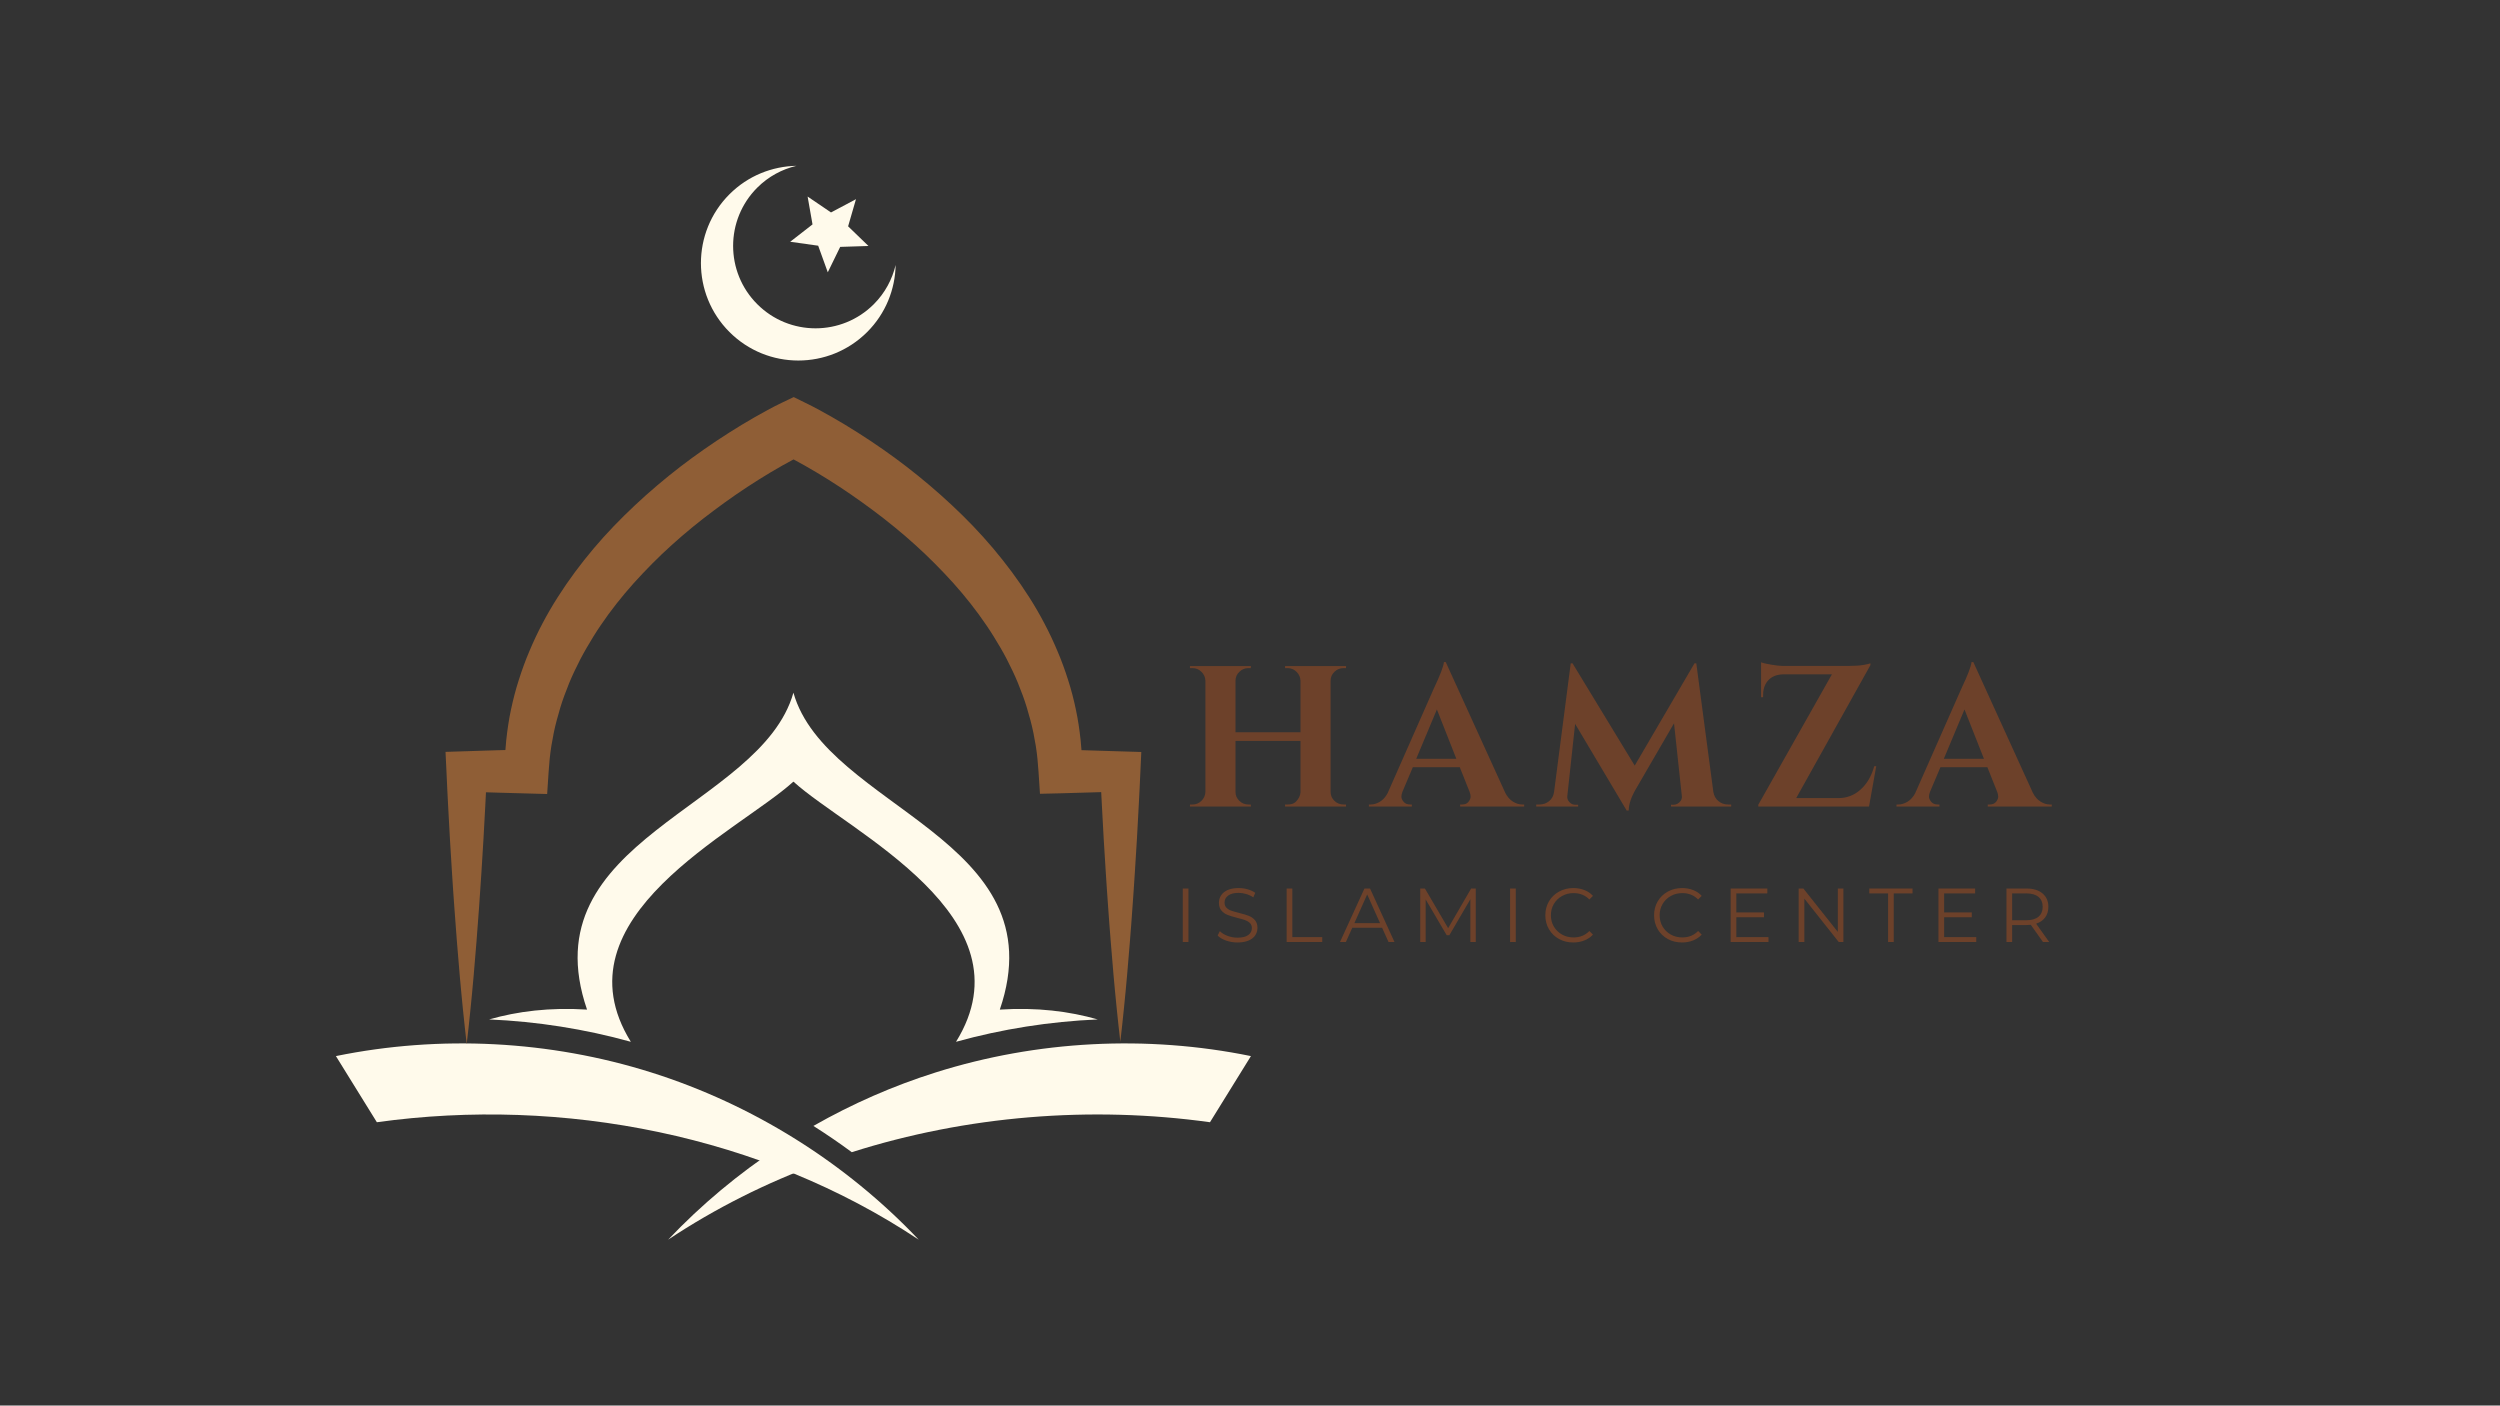 <svg xmlns="http://www.w3.org/2000/svg" xmlns:xlink="http://www.w3.org/1999/xlink" width="1366" zoomAndPan="magnify" viewBox="0 0 1024.5 576" height="768" preserveAspectRatio="xMidYMid meet" version="1.0"><rect x="0" y="0" width="1024.5" height="576" fill="#333333" stroke="none"/><defs><g/><clipPath id="c749dbcf4c"><path d="M 137.656 427.273 L 376.68 427.273 L 376.68 508.004 L 137.656 508.004 Z M 137.656 427.273 " clip-rule="nonzero"/></clipPath><clipPath id="0bdbbd8347"><path d="M 200 283.863 L 450 283.863 L 450 427 L 200 427 Z M 200 283.863 " clip-rule="nonzero"/></clipPath><clipPath id="9aa475b9d2"><path d="M 273.664 470.031 L 335.945 470.031 L 335.945 508.004 L 273.664 508.004 Z M 273.664 470.031 " clip-rule="nonzero"/></clipPath><clipPath id="d55b1fa1ab"><path d="M 333.25 427.273 L 512.633 427.273 L 512.633 472.387 L 333.25 472.387 Z M 333.25 427.273 " clip-rule="nonzero"/></clipPath><clipPath id="5faf243873"><path d="M 182.574 162.727 L 467.703 162.727 L 467.703 427.863 L 182.574 427.863 Z M 182.574 162.727 " clip-rule="nonzero"/></clipPath><clipPath id="4ae729727d"><path d="M 287 67.953 L 367.031 67.953 L 367.031 148 L 287 148 Z M 287 67.953 " clip-rule="nonzero"/></clipPath></defs><g clip-path="url(#c749dbcf4c)"><path fill="#fffaeb" d="M 137.656 432.785 C 180.352 424.051 225.258 426.375 266.82 439.469 C 308.387 452.566 346.516 476.402 376.496 508.027 C 312.359 465.305 230.766 449.25 154.438 459.891 L 137.656 432.785 " fill-opacity="1" fill-rule="nonzero"/></g><g clip-path="url(#0bdbbd8347)"><path fill="#fffaeb" d="M 449.852 417.762 C 438.242 414.434 424.918 412.75 409.723 413.734 C 433.727 343.629 338.562 331.34 325.145 283.863 C 311.73 331.34 216.562 343.629 240.566 413.734 C 225.371 412.75 212.047 414.434 200.438 417.762 C 220.062 418.609 239.59 421.672 258.516 426.93 C 226.898 375.848 302.398 340.957 325.145 320.312 C 347.891 340.957 423.391 375.848 391.777 426.93 C 410.699 421.672 430.227 418.609 449.852 417.762 " fill-opacity="1" fill-rule="nonzero"/></g><g clip-path="url(#9aa475b9d2)"><path fill="#fffaeb" d="M 319.223 470.055 C 302.695 480.926 287.402 493.672 273.793 508.027 C 293.129 495.148 314.055 484.695 335.941 476.664 C 330.438 474.301 324.863 472.098 319.223 470.055 " fill-opacity="1" fill-rule="nonzero"/></g><g clip-path="url(#d55b1fa1ab)"><path fill="#fffaeb" d="M 383.469 439.473 C 366.035 444.965 349.207 452.352 333.328 461.406 C 338.699 464.805 343.949 468.391 349.059 472.172 C 396.191 457.191 447.094 453.094 495.852 459.891 L 512.633 432.785 C 469.938 424.051 425.031 426.375 383.469 439.473 " fill-opacity="1" fill-rule="nonzero"/></g><g clip-path="url(#5faf243873)"><path fill="#8f5e36" d="M 459.105 307.906 C 453.801 307.75 448.496 307.578 443.191 307.418 C 443.098 306.055 442.992 304.691 442.844 303.332 C 442.383 299.152 441.793 294.977 440.91 290.863 C 440.059 286.742 438.996 282.66 437.711 278.66 C 436.438 274.656 435.008 270.703 433.367 266.852 C 431.734 262.996 429.969 259.199 428.012 255.516 C 426.07 251.824 423.996 248.207 421.75 244.719 C 417.301 237.711 412.34 231.082 407.047 224.789 C 404.383 221.656 401.652 218.59 398.812 215.637 C 395.984 212.676 393.062 209.816 390.086 207.027 C 384.129 201.449 377.918 196.191 371.492 191.234 C 365.066 186.273 358.395 181.664 351.555 177.309 C 348.133 175.137 344.664 173.031 341.125 171.008 C 339.355 169.992 337.574 168.996 335.762 168.02 L 333.016 166.566 L 331.605 165.848 L 330.055 165.086 L 325.266 162.723 L 320.246 165.113 C 318.191 166.09 316.43 167.031 314.594 168.012 C 312.781 168.988 311 169.984 309.23 170.996 C 305.695 173.023 302.223 175.129 298.801 177.301 C 291.957 181.652 285.301 186.281 278.855 191.215 C 272.426 196.172 266.211 201.43 260.258 207.012 C 254.305 212.586 248.59 218.477 243.285 224.762 C 237.988 231.055 233.031 237.688 228.578 244.699 C 226.34 248.191 224.25 251.801 222.305 255.492 C 220.348 259.176 218.582 262.973 216.949 266.832 C 215.309 270.688 213.875 274.641 212.605 278.648 C 211.316 282.645 210.266 286.73 209.391 290.848 C 208.508 294.965 207.918 299.145 207.457 303.324 C 207.312 304.668 207.207 306.012 207.117 307.359 L 203.531 307.457 L 191.254 307.844 L 182.574 308.117 L 182.961 316.137 C 183.188 320.793 183.367 325.449 183.637 330.102 L 184.395 344.07 L 185.254 358.035 C 185.527 362.691 185.879 367.348 186.203 372 C 186.516 376.656 186.883 381.312 187.25 385.965 C 187.598 390.621 188.016 395.277 188.414 399.934 L 189.055 406.914 C 189.273 409.242 189.48 411.57 189.738 413.898 L 190.469 420.883 C 190.699 423.207 190.977 425.535 191.254 427.863 C 191.531 425.535 191.812 423.207 192.043 420.883 L 192.773 413.898 C 193.027 411.57 193.238 409.242 193.457 406.914 L 194.094 399.934 C 194.496 395.277 194.91 390.621 195.258 385.965 C 195.629 381.312 195.996 376.656 196.309 372 C 196.629 367.348 196.98 362.691 197.254 358.035 L 198.113 344.07 L 198.875 330.102 C 198.977 328.293 199.062 326.488 199.148 324.68 L 203.531 324.816 L 215.805 325.152 L 224.227 325.387 L 224.82 316.363 C 225.059 312.785 225.379 309.215 225.949 305.684 C 226.531 302.152 227.203 298.641 228.141 295.191 C 229.047 291.734 230.059 288.305 231.305 284.945 C 232.527 281.582 233.879 278.258 235.426 275.012 C 236.957 271.762 238.605 268.559 240.43 265.438 C 242.25 262.32 244.121 259.223 246.18 256.227 C 250.25 250.211 254.797 244.477 259.684 239.004 C 262.145 236.277 264.68 233.605 267.27 230.984 C 269.859 228.363 272.547 225.82 275.293 223.34 C 280.785 218.371 286.547 213.664 292.523 209.219 C 298.477 204.742 304.625 200.5 310.941 196.543 C 314.102 194.566 317.301 192.648 320.527 190.824 C 322.078 189.949 323.633 189.094 325.191 188.266 C 326.742 189.09 328.293 189.945 329.84 190.816 C 333.066 192.641 336.262 194.555 339.422 196.535 C 345.746 200.484 351.879 204.75 357.852 209.195 C 363.832 213.645 369.594 218.352 375.086 223.32 C 377.832 225.805 380.516 228.348 383.109 230.965 C 385.699 233.594 388.258 236.238 390.703 238.977 C 395.59 244.453 400.141 250.188 404.211 256.207 C 406.266 259.203 408.152 262.297 409.977 265.414 C 411.801 268.535 413.449 271.738 414.98 274.992 C 416.527 278.238 417.879 281.562 419.102 284.93 C 420.352 288.289 421.352 291.723 422.277 295.176 C 423.215 298.633 423.887 302.145 424.469 305.676 C 425.039 309.211 425.359 312.781 425.594 316.363 L 426.18 325.293 L 434.555 325.098 C 440.129 324.973 445.703 324.793 451.273 324.613 L 451.551 329.984 L 452.301 343.832 L 453.16 357.676 C 453.43 362.293 453.789 366.906 454.102 371.523 L 454.602 378.445 L 455.141 385.371 C 455.484 389.984 455.902 394.602 456.293 399.215 L 456.926 406.141 C 457.141 408.449 457.355 410.754 457.605 413.062 L 458.328 419.988 C 458.555 422.293 458.832 424.602 459.105 426.91 C 459.379 424.602 459.656 422.293 459.883 419.988 L 460.605 413.062 C 460.855 410.754 461.07 408.449 461.285 406.141 L 461.918 399.215 C 462.309 394.602 462.727 389.984 463.07 385.371 L 463.609 378.445 L 464.109 371.523 C 464.422 366.906 464.785 362.293 465.051 357.676 L 465.91 343.832 L 466.66 329.984 L 467.016 323.059 L 467.336 316.137 L 467.703 308.164 L 459.105 307.906 " fill-opacity="1" fill-rule="nonzero"/></g><g clip-path="url(#4ae729727d)"><path fill="#fffaeb" d="M 298.93 79.613 C 306.531 72.008 316.441 68.145 326.398 67.953 C 320.512 69.348 314.918 72.305 310.328 76.895 C 297.133 90.082 297.141 111.473 310.328 124.656 C 323.516 137.848 344.902 137.848 358.09 124.66 C 362.68 120.066 365.633 114.477 367.031 108.59 C 366.844 118.547 362.98 128.457 355.379 136.055 C 339.785 151.641 314.516 151.641 298.93 136.055 C 283.344 120.465 283.344 95.195 298.93 79.613 Z M 298.93 79.613 " fill-opacity="1" fill-rule="nonzero"/></g><path fill="#fffaeb" d="M 330.957 80.547 L 332.969 91.965 L 323.82 99.074 L 335.289 100.688 L 339.227 111.59 L 344.309 101.172 L 355.895 100.805 L 347.555 92.75 L 350.781 81.617 L 340.547 87.062 Z M 330.957 80.547 " fill-opacity="1" fill-rule="nonzero"/><g fill="#6d412a" fill-opacity="1"><g transform="translate(484.197, 330.514)"><g><path d="M 43.484 -0.828 C 44.91 -0.828 46.008 -1.18 46.781 -1.891 C 48.039 -3.148 48.695 -4.492 48.75 -5.922 L 48.75 -26.875 L 22.109 -26.875 L 22.109 -6 C 22.109 -4.57 22.629 -3.352 23.672 -2.344 C 24.711 -1.332 25.945 -0.828 27.375 -0.828 L 28.359 -0.828 L 28.438 0 L 3.453 0 L 3.453 -0.828 L 4.516 -0.828 C 5.941 -0.828 7.16 -1.332 8.172 -2.344 C 9.191 -3.352 9.727 -4.57 9.781 -6 L 9.781 -51.547 C 9.727 -52.961 9.191 -54.176 8.172 -55.188 C 7.16 -56.207 5.941 -56.719 4.516 -56.719 L 3.453 -56.719 L 3.453 -57.547 L 28.438 -57.547 L 28.359 -56.719 L 27.375 -56.719 C 25.945 -56.719 24.711 -56.207 23.672 -55.188 C 22.629 -54.176 22.109 -52.961 22.109 -51.547 L 22.109 -30.422 L 48.75 -30.422 L 48.75 -51.547 C 48.695 -52.961 48.16 -54.176 47.141 -55.188 C 46.129 -56.207 44.91 -56.719 43.484 -56.719 L 42.422 -56.719 L 42.422 -57.547 L 67.406 -57.547 L 67.406 -56.719 L 66.344 -56.719 C 64.914 -56.719 63.68 -56.207 62.641 -55.188 C 61.598 -54.176 61.078 -52.961 61.078 -51.547 L 61.078 -6 C 61.078 -4.57 61.598 -3.352 62.641 -2.344 C 63.68 -1.332 64.914 -0.828 66.344 -0.828 L 67.406 -0.828 L 67.406 0 L 42.422 0 L 42.422 -0.828 Z M 43.484 -0.828 "/></g></g></g><g fill="#6d412a" fill-opacity="1"><g transform="translate(563.199, 330.514)"><g><path d="M 60.656 -0.828 L 61.406 -0.828 L 61.406 0 L 35.172 0 L 35.172 -0.828 L 35.922 -0.828 C 37.129 -0.828 38.02 -1.195 38.594 -1.938 C 39.164 -2.676 39.453 -3.375 39.453 -4.031 C 39.453 -4.688 39.316 -5.344 39.047 -6 L 35.016 -16.109 L 15.781 -16.109 L 11.5 -6 C 11.227 -5.289 11.094 -4.617 11.094 -3.984 C 11.094 -3.359 11.395 -2.676 12 -1.938 C 12.602 -1.195 13.504 -0.828 14.703 -0.828 L 15.375 -0.828 L 15.375 0 L -2.219 0 L -2.219 -0.828 L -1.484 -0.828 C -0.223 -0.828 1.035 -1.207 2.297 -1.969 C 3.555 -2.738 4.598 -3.891 5.422 -5.422 L 24.406 -48.422 C 26.988 -53.848 28.359 -57.438 28.516 -59.188 L 29.266 -59.188 L 53.672 -5.594 C 54.492 -4 55.535 -2.805 56.797 -2.016 C 58.055 -1.223 59.344 -0.828 60.656 -0.828 Z M 17.172 -19.562 L 33.609 -19.562 L 25.641 -39.781 Z M 17.172 -19.562 "/></g></g></g><g fill="#6d412a" fill-opacity="1"><g transform="translate(630.281, 330.514)"><g><path d="M 77.844 -0.828 L 79.156 -0.828 L 79.156 0 L 54.5 0 L 54.5 -0.734 L 55.734 -0.734 C 56.66 -0.797 57.453 -1.18 58.109 -1.891 C 58.773 -2.598 59.051 -3.395 58.938 -4.281 L 55.734 -34.109 L 40.281 -7.484 C 38.25 -4.086 37.207 -1.047 37.156 1.641 L 36.328 1.641 L 15.203 -33.875 L 12 -4.281 C 11.895 -3.395 12.172 -2.582 12.828 -1.844 C 13.484 -1.102 14.273 -0.734 15.203 -0.734 L 16.438 -0.734 L 16.438 0 L -0.734 0 L -0.734 -0.828 L 0.578 -0.828 C 2.109 -0.828 3.438 -1.289 4.562 -2.219 C 5.688 -3.145 6.359 -4.406 6.578 -6 L 13.406 -58.688 L 14.141 -58.688 L 39.625 -16.766 L 64.125 -58.688 L 64.859 -58.688 L 71.844 -6 C 72.113 -4.406 72.812 -3.145 73.938 -2.219 C 75.062 -1.289 76.363 -0.828 77.844 -0.828 Z M 77.844 -0.828 "/></g></g></g><g fill="#6d412a" fill-opacity="1"><g transform="translate(716.847, 330.514)"><g><path d="M 4.844 -59.109 C 5.664 -58.773 7.102 -58.441 9.156 -58.109 C 11.219 -57.785 12.672 -57.625 13.516 -57.625 C 14.367 -57.625 14.797 -57.625 14.797 -57.625 L 41.016 -57.625 C 43.316 -57.625 45.258 -57.758 46.844 -58.031 C 48.438 -58.312 49.375 -58.531 49.656 -58.688 L 49.656 -57.953 L 19.234 -3.453 L 36.5 -3.453 C 40.008 -3.453 43.062 -4.629 45.656 -6.984 C 48.258 -9.336 50.113 -12.516 51.219 -16.516 L 52.031 -16.516 L 49.078 0 L 3.703 0 L 3.703 -0.734 L 33.875 -54.172 L 13.969 -54.172 C 10.52 -54.117 8.082 -52.773 6.656 -50.141 C 6 -48.879 5.672 -47.426 5.672 -45.781 L 5.672 -44.797 L 4.844 -44.797 Z M 4.844 -59.109 "/></g></g></g><g fill="#6d412a" fill-opacity="1"><g transform="translate(779.408, 330.514)"><g><path d="M 60.656 -0.828 L 61.406 -0.828 L 61.406 0 L 35.172 0 L 35.172 -0.828 L 35.922 -0.828 C 37.129 -0.828 38.02 -1.195 38.594 -1.938 C 39.164 -2.676 39.453 -3.375 39.453 -4.031 C 39.453 -4.688 39.316 -5.344 39.047 -6 L 35.016 -16.109 L 15.781 -16.109 L 11.5 -6 C 11.227 -5.289 11.094 -4.617 11.094 -3.984 C 11.094 -3.359 11.395 -2.676 12 -1.938 C 12.602 -1.195 13.504 -0.828 14.703 -0.828 L 15.375 -0.828 L 15.375 0 L -2.219 0 L -2.219 -0.828 L -1.484 -0.828 C -0.223 -0.828 1.035 -1.207 2.297 -1.969 C 3.555 -2.738 4.598 -3.891 5.422 -5.422 L 24.406 -48.422 C 26.988 -53.848 28.359 -57.438 28.516 -59.188 L 29.266 -59.188 L 53.672 -5.594 C 54.492 -4 55.535 -2.805 56.797 -2.016 C 58.055 -1.223 59.344 -0.828 60.656 -0.828 Z M 17.172 -19.562 L 33.609 -19.562 L 25.641 -39.781 Z M 17.172 -19.562 "/></g></g></g><g fill="#6d412a" fill-opacity="1"><g transform="translate(481.141, 386.037)"><g><path d="M 3.562 -21.922 L 5.891 -21.922 L 5.891 0 L 3.562 0 Z M 3.562 -21.922 "/></g></g></g><g fill="#6d412a" fill-opacity="1"><g transform="translate(497.52, 386.037)"><g><path d="M 9.609 0.188 C 7.984 0.188 6.422 -0.07 4.922 -0.594 C 3.43 -1.113 2.281 -1.801 1.469 -2.656 L 2.375 -4.453 C 3.164 -3.648 4.219 -3.004 5.531 -2.516 C 6.852 -2.023 8.211 -1.781 9.609 -1.781 C 11.578 -1.781 13.051 -2.141 14.031 -2.859 C 15.008 -3.586 15.5 -4.523 15.5 -5.672 C 15.5 -6.547 15.234 -7.242 14.703 -7.766 C 14.172 -8.285 13.516 -8.688 12.734 -8.969 C 11.961 -9.25 10.891 -9.555 9.516 -9.891 C 7.867 -10.305 6.555 -10.707 5.578 -11.094 C 4.598 -11.477 3.754 -12.066 3.047 -12.859 C 2.348 -13.66 2 -14.738 2 -16.094 C 2 -17.195 2.289 -18.203 2.875 -19.109 C 3.457 -20.023 4.352 -20.754 5.562 -21.297 C 6.781 -21.836 8.285 -22.109 10.078 -22.109 C 11.336 -22.109 12.566 -21.938 13.766 -21.594 C 14.961 -21.25 16 -20.773 16.875 -20.172 L 16.094 -18.312 C 15.176 -18.914 14.191 -19.367 13.141 -19.672 C 12.098 -19.984 11.078 -20.141 10.078 -20.141 C 8.16 -20.141 6.719 -19.766 5.75 -19.016 C 4.781 -18.273 4.297 -17.32 4.297 -16.156 C 4.297 -15.281 4.562 -14.578 5.094 -14.047 C 5.625 -13.516 6.289 -13.109 7.094 -12.828 C 7.895 -12.547 8.973 -12.238 10.328 -11.906 C 11.941 -11.5 13.242 -11.102 14.234 -10.719 C 15.223 -10.332 16.062 -9.75 16.75 -8.969 C 17.438 -8.188 17.781 -7.129 17.781 -5.797 C 17.781 -4.691 17.484 -3.68 16.891 -2.766 C 16.297 -1.859 15.383 -1.141 14.156 -0.609 C 12.926 -0.078 11.41 0.188 9.609 0.188 Z M 9.609 0.188 "/></g></g></g><g fill="#6d412a" fill-opacity="1"><g transform="translate(523.702, 386.037)"><g><path d="M 3.562 -21.922 L 5.891 -21.922 L 5.891 -2 L 18.156 -2 L 18.156 0 L 3.562 0 Z M 3.562 -21.922 "/></g></g></g><g fill="#6d412a" fill-opacity="1"><g transform="translate(549.069, 386.037)"><g><path d="M 17.312 -5.859 L 5.109 -5.859 L 2.469 0 L 0.062 0 L 10.078 -21.922 L 12.375 -21.922 L 22.391 0 L 19.953 0 Z M 16.469 -7.734 L 11.203 -19.5 L 5.953 -7.734 Z M 16.469 -7.734 "/></g></g></g><g fill="#6d412a" fill-opacity="1"><g transform="translate(578.446, 386.037)"><g><path d="M 26.328 -21.922 L 26.328 0 L 24.109 0 L 24.109 -17.531 L 15.5 -2.781 L 14.406 -2.781 L 5.797 -17.438 L 5.797 0 L 3.562 0 L 3.562 -21.922 L 5.484 -21.922 L 15 -5.672 L 24.422 -21.922 Z M 26.328 -21.922 "/></g></g></g><g fill="#6d412a" fill-opacity="1"><g transform="translate(615.275, 386.037)"><g><path d="M 3.562 -21.922 L 5.891 -21.922 L 5.891 0 L 3.562 0 Z M 3.562 -21.922 "/></g></g></g><g fill="#6d412a" fill-opacity="1"><g transform="translate(631.654, 386.037)"><g><path d="M 13.094 0.188 C 10.914 0.188 8.957 -0.289 7.219 -1.25 C 5.477 -2.207 4.109 -3.535 3.109 -5.234 C 2.117 -6.941 1.625 -8.848 1.625 -10.953 C 1.625 -13.066 2.117 -14.973 3.109 -16.672 C 4.109 -18.367 5.484 -19.695 7.234 -20.656 C 8.984 -21.625 10.945 -22.109 13.125 -22.109 C 14.75 -22.109 16.25 -21.836 17.625 -21.297 C 19.008 -20.754 20.18 -19.957 21.141 -18.906 L 19.672 -17.438 C 17.953 -19.176 15.789 -20.047 13.188 -20.047 C 11.445 -20.047 9.867 -19.645 8.453 -18.844 C 7.035 -18.051 5.922 -16.969 5.109 -15.594 C 4.305 -14.219 3.906 -12.672 3.906 -10.953 C 3.906 -9.242 4.305 -7.703 5.109 -6.328 C 5.922 -4.953 7.035 -3.863 8.453 -3.062 C 9.867 -2.27 11.445 -1.875 13.188 -1.875 C 15.812 -1.875 17.973 -2.754 19.672 -4.516 L 21.141 -3.031 C 20.18 -1.988 19.004 -1.191 17.609 -0.641 C 16.223 -0.086 14.719 0.188 13.094 0.188 Z M 13.094 0.188 "/></g></g></g><g fill="#6d412a" fill-opacity="1"><g transform="translate(661.093, 386.037)"><g/></g></g><g fill="#6d412a" fill-opacity="1"><g transform="translate(676.22, 386.037)"><g><path d="M 13.094 0.188 C 10.914 0.188 8.957 -0.289 7.219 -1.25 C 5.477 -2.207 4.109 -3.535 3.109 -5.234 C 2.117 -6.941 1.625 -8.848 1.625 -10.953 C 1.625 -13.066 2.117 -14.973 3.109 -16.672 C 4.109 -18.367 5.484 -19.695 7.234 -20.656 C 8.984 -21.625 10.945 -22.109 13.125 -22.109 C 14.75 -22.109 16.25 -21.836 17.625 -21.297 C 19.008 -20.754 20.18 -19.957 21.141 -18.906 L 19.672 -17.438 C 17.953 -19.176 15.789 -20.047 13.188 -20.047 C 11.445 -20.047 9.867 -19.645 8.453 -18.844 C 7.035 -18.051 5.922 -16.969 5.109 -15.594 C 4.305 -14.219 3.906 -12.672 3.906 -10.953 C 3.906 -9.242 4.305 -7.703 5.109 -6.328 C 5.922 -4.953 7.035 -3.863 8.453 -3.062 C 9.867 -2.27 11.445 -1.875 13.188 -1.875 C 15.812 -1.875 17.973 -2.754 19.672 -4.516 L 21.141 -3.031 C 20.18 -1.988 19.004 -1.191 17.609 -0.641 C 16.223 -0.086 14.719 0.188 13.094 0.188 Z M 13.094 0.188 "/></g></g></g><g fill="#6d412a" fill-opacity="1"><g transform="translate(705.658, 386.037)"><g><path d="M 19.062 -2 L 19.062 0 L 3.562 0 L 3.562 -21.922 L 18.594 -21.922 L 18.594 -19.922 L 5.891 -19.922 L 5.891 -12.125 L 17.219 -12.125 L 17.219 -10.141 L 5.891 -10.141 L 5.891 -2 Z M 19.062 -2 "/></g></g></g><g fill="#6d412a" fill-opacity="1"><g transform="translate(733.531, 386.037)"><g><path d="M 21.891 -21.922 L 21.891 0 L 19.984 0 L 5.891 -17.781 L 5.891 0 L 3.562 0 L 3.562 -21.922 L 5.484 -21.922 L 19.609 -4.141 L 19.609 -21.922 Z M 21.891 -21.922 "/></g></g></g><g fill="#6d412a" fill-opacity="1"><g transform="translate(765.914, 386.037)"><g><path d="M 7.828 -19.922 L 0.125 -19.922 L 0.125 -21.922 L 17.844 -21.922 L 17.844 -19.922 L 10.141 -19.922 L 10.141 0 L 7.828 0 Z M 7.828 -19.922 "/></g></g></g><g fill="#6d412a" fill-opacity="1"><g transform="translate(790.811, 386.037)"><g><path d="M 19.062 -2 L 19.062 0 L 3.562 0 L 3.562 -21.922 L 18.594 -21.922 L 18.594 -19.922 L 5.891 -19.922 L 5.891 -12.125 L 17.219 -12.125 L 17.219 -10.141 L 5.891 -10.141 L 5.891 -2 Z M 19.062 -2 "/></g></g></g><g fill="#6d412a" fill-opacity="1"><g transform="translate(818.684, 386.037)"><g><path d="M 18.531 0 L 13.531 -7.047 C 12.969 -6.984 12.383 -6.953 11.781 -6.953 L 5.891 -6.953 L 5.891 0 L 3.562 0 L 3.562 -21.922 L 11.781 -21.922 C 14.57 -21.922 16.758 -21.25 18.344 -19.906 C 19.938 -18.57 20.734 -16.738 20.734 -14.406 C 20.734 -12.695 20.297 -11.25 19.422 -10.062 C 18.555 -8.883 17.32 -8.035 15.719 -7.516 L 21.078 0 Z M 11.703 -8.922 C 13.879 -8.922 15.539 -9.398 16.688 -10.359 C 17.832 -11.328 18.406 -12.676 18.406 -14.406 C 18.406 -16.176 17.832 -17.535 16.688 -18.484 C 15.539 -19.441 13.879 -19.922 11.703 -19.922 L 5.891 -19.922 L 5.891 -8.922 Z M 11.703 -8.922 "/></g></g></g></svg>